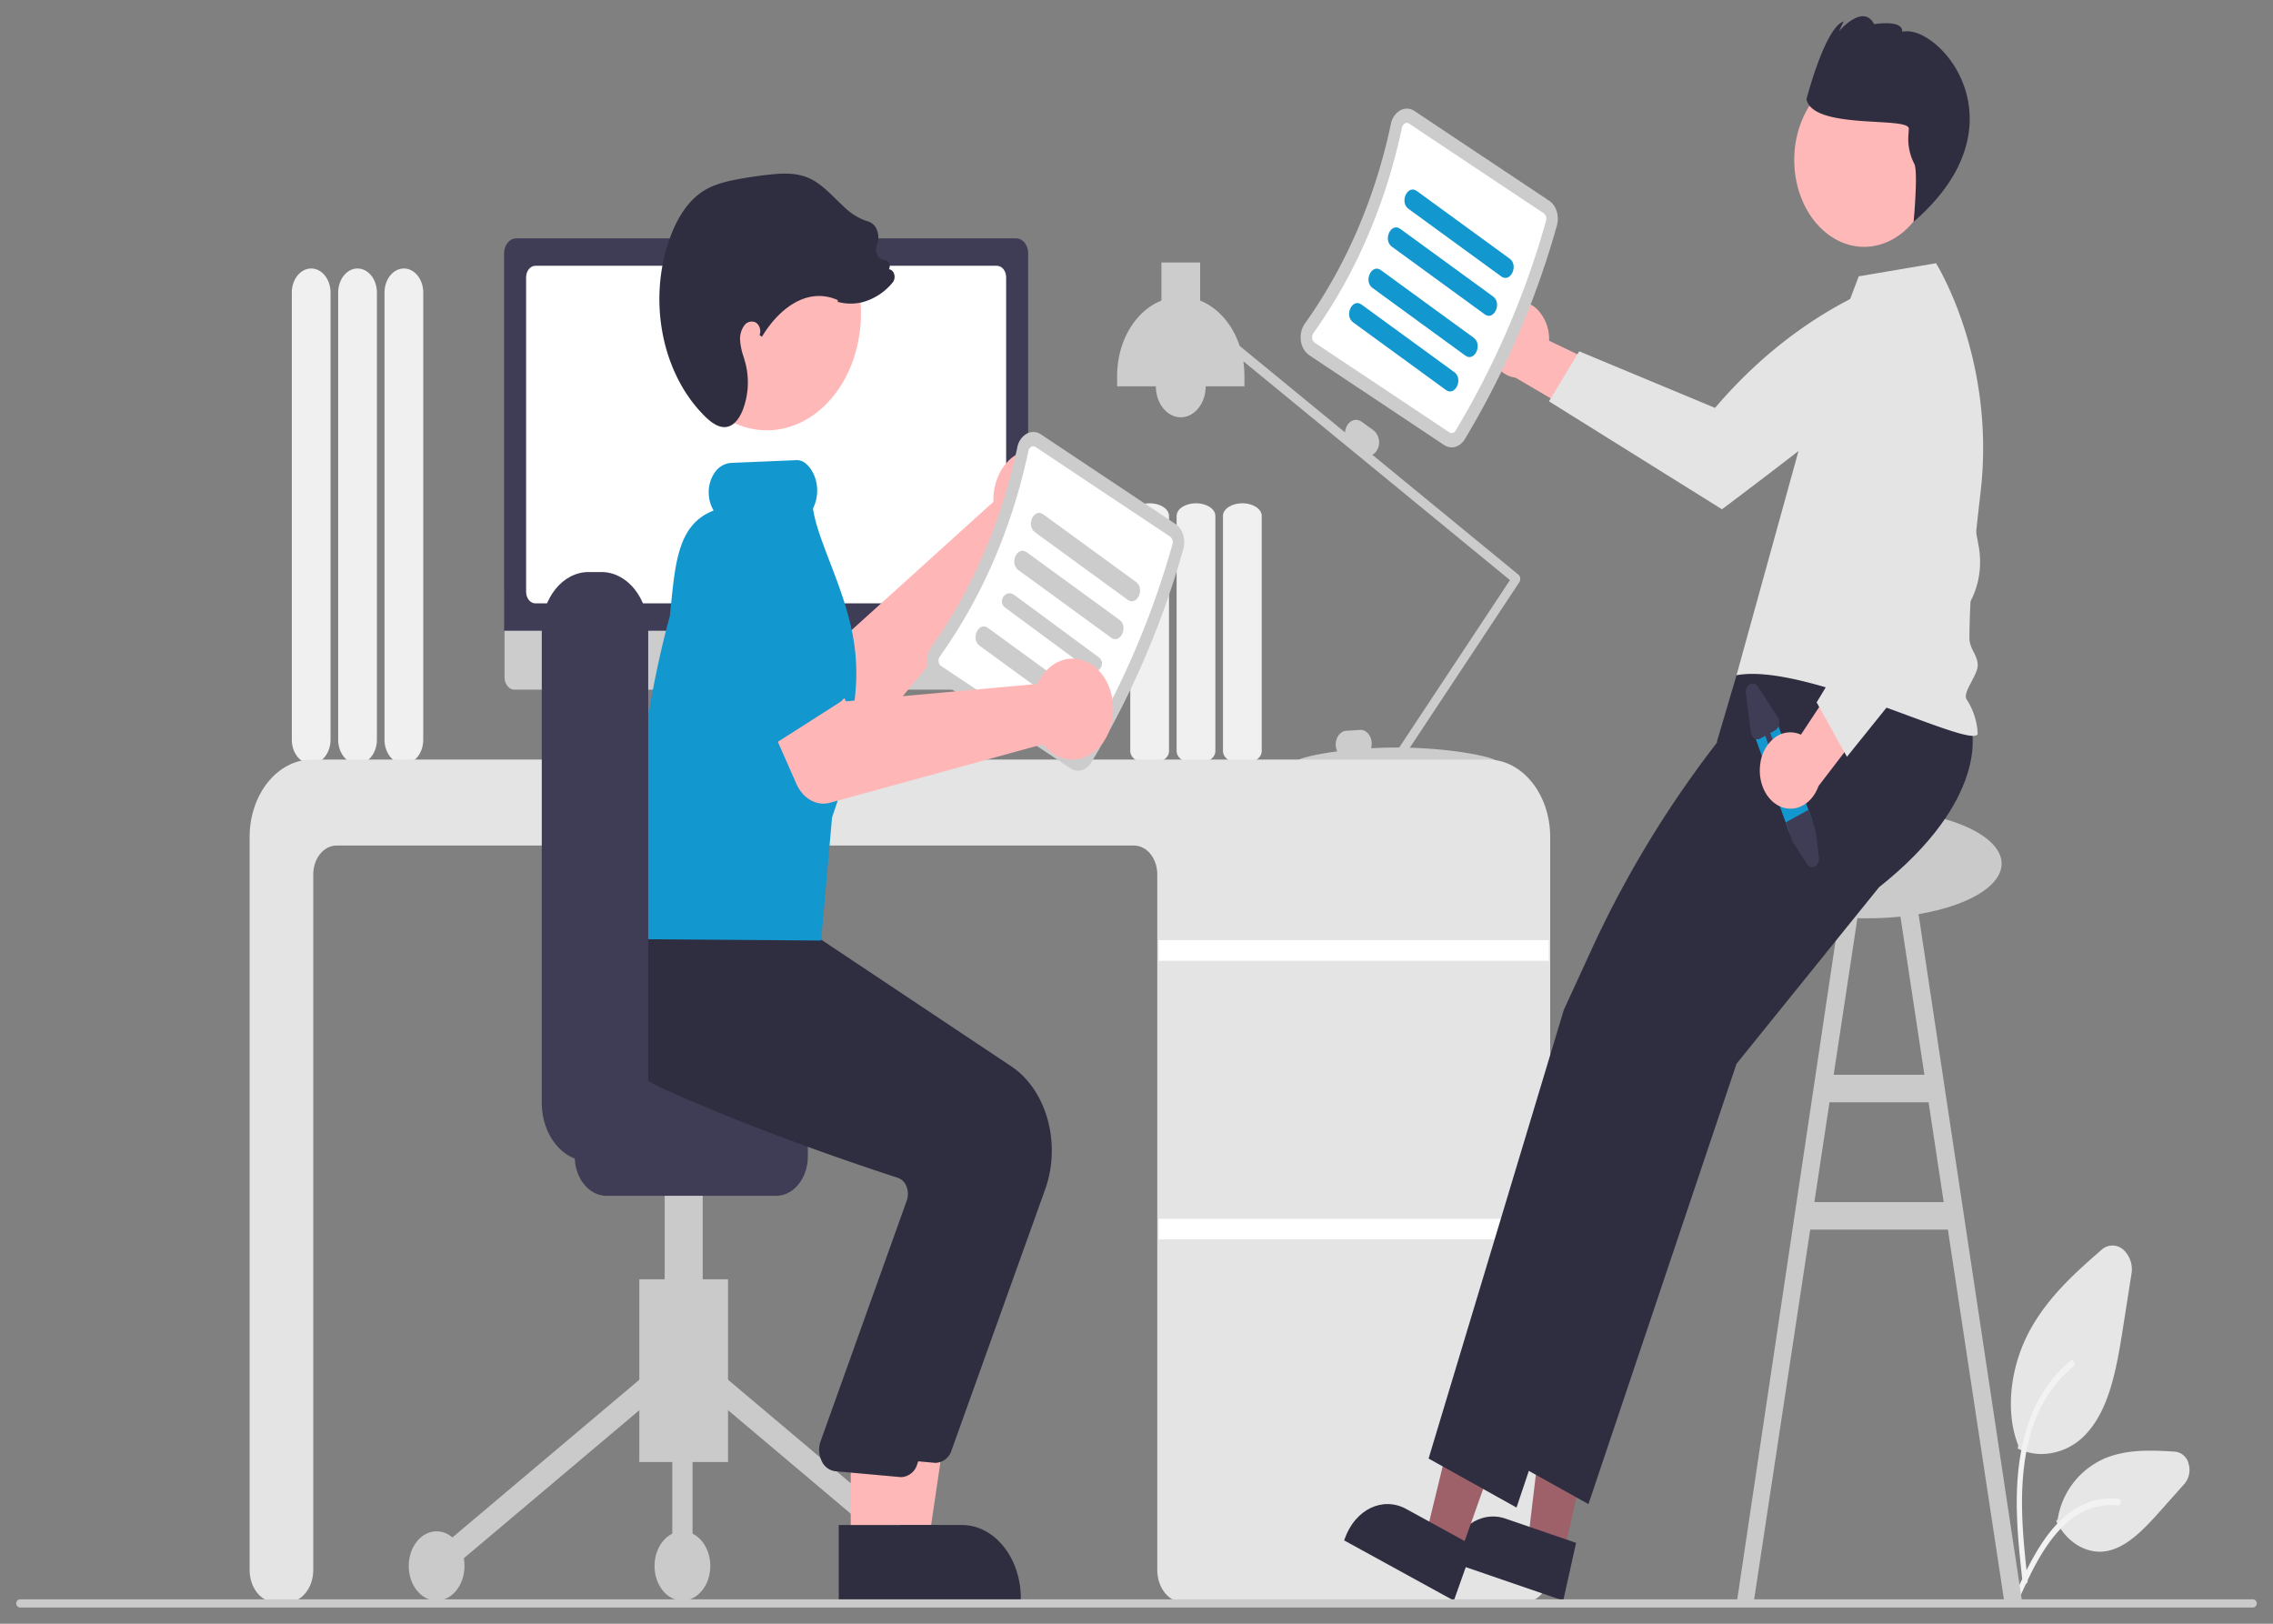 <svg xmlns="http://www.w3.org/2000/svg" xmlns:xlink="http://www.w3.org/1999/xlink" width="700" height="500" viewBox="0 0 700 500">
  <rect x="0" y="0" width="700" height="500" fill="#808080" stroke="none"/>
  <defs>
    <clipPath id="clip-work">
      <rect width="700" height="500"/>
    </clipPath>
  </defs>
  <g id="work" clip-path="url(#clip-work)">
    <g id="undraw_working_re_ddwy" transform="translate(5 5)">
      <path id="Path_1" data-name="Path 1" d="M328.25,437.16V299.454c0-4.1,2.671-7.415,5.965-7.415s5.965,3.32,5.965,7.415V437.16c0,4.1-2.671,7.415-5.965,7.415s-5.965-3.32-5.965-7.415Z" transform="translate(-214.834 -214.364)" fill="#f0f0f0"/>
      <path id="Path_2" data-name="Path 2" d="M311.5,437.16V299.454c0-4.1,2.671-7.415,5.965-7.415s5.965,3.32,5.965,7.415V437.16c0,4.1-2.671,7.415-5.965,7.415s-5.965-3.32-5.965-7.415Z" transform="translate(-212.358 -214.364)" fill="#f0f0f0"/>
      <path id="Path_3" data-name="Path 3" d="M294.75,437.16V299.454c0-4.1,2.671-7.415,5.965-7.415s5.965,3.32,5.965,7.415V437.16c0,4.1-2.671,7.415-5.965,7.415s-5.965-3.32-5.965-7.415Z" transform="translate(-209.882 -214.364)" fill="#f0f0f0"/>
      <path id="Path_4" data-name="Path 4" d="M925.5,640.268a17.221,17.221,0,0,1-7.048-1.521l-.349-.156.161-.959c-4.05-10.17-2.634-24.1,3.624-35.557,5.69-10.414,14.342-17.985,21.975-24.664a5,5,0,0,1,6.645-.158,8.23,8.23,0,0,1,2.6,7.6l-2.73,17.408c-1.97,12.558-4.313,24.444-11.263,31.856A18.919,18.919,0,0,1,925.5,640.268Z" transform="translate(-301.704 -197.527)" fill="#e6e6e6"/>
      <path id="Path_5" data-name="Path 5" d="M945.8,666.813c-5.372-.039-10.362-3.453-13.263-9.073l-.2-.383.472-.517a24.557,24.557,0,0,1,14.677-18.834c7.01-2.884,14.748-2.412,21.57-2h0a4.8,4.8,0,0,1,4.072,3.755,6.631,6.631,0,0,1-1.24,6.111l-7.676,8.613c-5.578,6.257-11.142,11.908-17.853,12.312Q946.076,666.814,945.8,666.813Z" transform="translate(-304.121 -193.992)" fill="#e6e6e6"/>
      <path id="Path_6" data-name="Path 6" d="M919.87,677.579c-1.134-10.493-2.3-21.12-1.5-31.725.706-9.418,2.967-18.617,7.571-26.16a38.885,38.885,0,0,1,8.787-10.117c.879-.7,1.687,1.065.813,1.766a40.662,40.662,0,0,0-12.878,19.745c-2.8,9.062-3.254,18.94-2.771,28.567.292,5.821.911,11.6,1.536,17.381a1.122,1.122,0,0,1-.562,1.258.672.672,0,0,1-.614-.1,1.006,1.006,0,0,1-.376-.613Z" transform="translate(-302.018 -195.55)" fill="#f2f2f2"/>
      <path id="Path_7" data-name="Path 7" d="M916.4,681.23c5.456-12.268,11.785-25.9,23.093-30.26A20.586,20.586,0,0,1,949.2,649.7c1.031.113.774,2.133-.256,2.02a20.262,20.262,0,0,0-15.5,5.211c-4.371,3.78-7.774,9.036-10.654,14.61-1.764,3.414-3.345,6.973-4.925,10.527-.505,1.136-1.982.316-1.471-.833Z" transform="translate(-301.75 -193.17)" fill="#f2f2f2"/>
      <path id="Path_8" data-name="Path 8" d="M899.266,691.625l5.509.157L871.557,471.2l-5.509,1.29,8.674,57.222H846.776l8.674-57.222-5.509-1.29L817,691.781l5.232-.157L839.55,577.379h42.4ZM840.835,568.9l4.657-30.719h30.515l4.657,30.719Z" transform="translate(-287.074 -203.744)" fill="#cacaca"/>
      <path id="Path_9" data-name="Path 9" d="M631.25,436.628v-72.44c0-2.151,2.676-3.9,5.965-3.9s5.965,1.75,5.965,3.9v72.439c0,2.151-2.676,3.9-5.965,3.9S631.25,438.779,631.25,436.628Z" transform="translate(-259.619 -210.318)" fill="#f0f0f0"/>
      <path id="Path_10" data-name="Path 10" d="M614.5,436.628v-72.44c0-2.151,2.676-3.9,5.965-3.9s5.965,1.75,5.965,3.9v72.439c0,2.151-2.676,3.9-5.965,3.9S614.5,438.779,614.5,436.628Z" transform="translate(-257.143 -210.318)" fill="#f0f0f0"/>
      <path id="Path_11" data-name="Path 11" d="M597.75,436.628v-72.44c0-2.151,2.676-3.9,5.965-3.9s5.965,1.75,5.965,3.9v72.439c0,2.151-2.676,3.9-5.965,3.9S597.75,438.779,597.75,436.628Z" transform="translate(-254.667 -210.318)" fill="#f0f0f0"/>
      <path id="Path_12" data-name="Path 12" d="M717.134,387.506a1.663,1.663,0,0,0-.559-1.089l-44.973-36.9a3.725,3.725,0,0,0,1.614-1.758h0a4.854,4.854,0,0,0-1.248-5.788l-3.69-2.648c-1.631-1.163-3.711-.47-4.656,1.551a4.932,4.932,0,0,0-.432,1.74L630.727,315.97c-2.207-6.643-6.656-11.741-12.161-13.936V290.289H606.635v11.746C598.513,305.263,593,314.646,593,325.245v3.178h11.931c0,5.265,3.434,9.534,7.67,9.534s7.67-4.268,7.67-9.534H632.2v-3.178a30.287,30.287,0,0,0-.345-4.54L713.981,388.1l-34.114,51.555c-.265,0-.528,0-.8,0-2.722,0-5.359.08-7.872.218a5.137,5.137,0,0,0,.195-1.635c-.1-2.334-1.7-4.126-3.581-4.011l-4.255.276c-1.878.128-3.319,2.117-3.227,4.452a4.923,4.923,0,0,0,.462,1.877c-7.524.994-12.4,2.364-12.4,3.061,0,1.142,13.092.055,29.479,0a1.392,1.392,0,0,0,.981,1.033,1.154,1.154,0,0,0,1.206-.556l.316-.477c16.339.057,29.376,1.137,29.376,0,0-1.075-11.592-3.748-26.611-4.177l33.718-50.956a1.876,1.876,0,0,0,.276-1.246Z" transform="translate(-253.965 -214.468)" fill="#ccc"/>
      <path id="Path_13" data-name="Path 13" d="M672.026,694.313h-105c-4.418-.007-8-4.457-8-9.949V470.16c0-4.907-3.2-8.884-7.152-8.889H306.252c-3.948.006-7.147,3.982-7.152,8.889v214.2c0,5.492-3.585,9.943-8,9.95H287.5c-4.418-.007-8-4.457-8-9.949V458.623c.012-13.157,8.59-23.819,19.174-23.834H660.857c10.585.015,19.162,10.677,19.174,23.834v225.74c-.005,5.493-3.586,9.944-8,9.95Z" transform="translate(-207.628 -205.902)" fill="#e4e4e4"/>
      <rect id="Rectangle_1" data-name="Rectangle 1" width="120.159" height="6.356" transform="translate(351.818 284.498)" fill="#fff"/>
      <rect id="Rectangle_2" data-name="Rectangle 2" width="120.159" height="6.356" transform="translate(351.818 370.3)" fill="#fff"/>
      <path id="Path_14" data-name="Path 14" d="M483.751,435.106,480.3,433.3l-2.369-21.519H446.379l-2.568,21.431-3.09,1.92a1,1,0,0,0-.386,1.025.787.787,0,0,0,.714.7h42.416a.794.794,0,0,0,.719-.731A.975.975,0,0,0,483.751,435.106Z" transform="translate(-231.398 -207.266)" fill="#e6e6e6"/>
      <path id="Path_15" data-name="Path 15" d="M529.66,416.217H374.686c-1.693,0-3.063-1.712-3.063-3.816V385.236h161.1V412.4c0,2.1-1.371,3.812-3.064,3.817Z" transform="translate(-221.244 -208.84)" fill="#ccc"/>
      <path id="Path_16" data-name="Path 16" d="M532.862,404.118h-161.4V287.889c0-2.539,1.658-4.6,3.7-4.6h154c2.043,0,3.7,2.061,3.7,4.6Z" transform="translate(-221.22 -214.883)" fill="#3f3d56"/>
      <path id="Path_17" data-name="Path 17" d="M524.4,395.21H382.274c-1.575,0-2.852-1.589-2.853-3.547V294.8c0-1.958,1.278-3.545,2.853-3.547H524.4c1.575,0,2.852,1.589,2.854,3.547v96.864c0,1.958-1.278,3.544-2.853,3.546Z" transform="translate(-222.397 -214.411)" fill="#fff"/>
      <path id="Path_18" data-name="Path 18" d="M735.087,301.757a8.233,8.233,0,0,1,7.61,2.861,13.166,13.166,0,0,1,3.121,9.089l31.161,14.909L762.86,341.153l-27.426-16.08c-4.763-.592-8.417-5.518-8.505-11.467S730.345,302.567,735.087,301.757Z" transform="translate(-273.761 -213.795)" fill="#ffb8b8"/>
      <path id="Path_19" data-name="Path 19" d="M856.673,294.841l5.272,11.913a36.436,36.436,0,0,1-9.342,19.29c-8.071,8.461-50.272,39.974-50.272,39.974l-53.277-33.246,9.32-15.395L800.2,334.8h0c15.516-18.212,34.24-31.667,54.68-39.293Z" transform="translate(-277.031 -214.198)" fill="#e4e4e4"/>
      <ellipse id="Ellipse_1" data-name="Ellipse 1" cx="41.579" cy="16.841" rx="41.579" ry="16.841" transform="translate(528.261 244.098)" fill="#cacaca"/>
      <path id="Path_20" data-name="Path 20" d="M557.3,450.381l-11.041-3.793,6.518-54.741,16.3,5.6Z" transform="translate(-80.741 23.229)" fill="#9e616a"/>
      <path id="Path_21" data-name="Path 21" d="M748.037,680.739l-35.6-12.233.124-.56c2.116-9.512,10.034-15.092,17.687-12.463h0l21.744,7.471Z" transform="translate(-271.619 -192.858)" fill="#2f2e41"/>
      <path id="Path_22" data-name="Path 22" d="M519.835,450.56l-10.479-5.752,12.861-52.977,15.466,8.488Z" transform="translate(-75.286 23.228)" fill="#9e616a"/>
      <path id="Path_23" data-name="Path 23" d="M708.828,680.953l-33.789-18.546.189-.531c3.207-9.028,11.695-13.115,18.958-9.129h0l20.637,11.327Z" transform="translate(-266.091 -193.072)" fill="#2f2e41"/>
      <path id="Path_24" data-name="Path 24" d="M876.644,428.193s5.554,21.39-28.524,48.441l-43.889,54.361-45.6,135.594L731.555,651.5l5.31-17.618,3.563-11.822,1.823-6.048,1.954-6.483,28.984-96.168,24.347-52.989.706-28.753,5.989-20.268,43.448-19.163Z" transform="translate(-274.445 -208.427)" fill="#2f2e41"/>
      <path id="Path_25" data-name="Path 25" d="M850.644,429.193s5.554,21.39-28.524,48.441l-43.889,54.361-45.6,135.594L705.555,652.5l5.31-17.618,3.563-11.822,1.823-6.048,1.954-6.483,28.984-96.168,8.152-17.742a327.349,327.349,0,0,1,38.9-64.42l7.992-10.269.852-15.889,18.594-12.852Z" transform="translate(-270.602 -208.368)" fill="#2f2e41"/>
      <path id="Path_26" data-name="Path 26" d="M840.837,330.563l13.635-36.016,23.795-4.035s18.58,29.424,13.7,70.769c-1.829,15.5-3.32,30.94-3.409,44.49-.024,3.605,2.514,5.215,2.557,8.474.042,3.2-4.809,8.417-3.409,10.593a21.262,21.262,0,0,1,3.409,10.593c-1.689,5-52.8-22.069-74.281-18.053Z" transform="translate(-287.05 -214.455)" fill="#e4e4e4"/>
      <path id="Path_60" data-name="Path 60" d="M27.112-.615C41.132-1.883,51.47,7.335,50.2,19.975S36.538,43.891,22.518,45.16-1.84,37.21-.571,24.57,13.092.654,27.112-.615Z" transform="matrix(0.511, -0.86, 0.86, 0.511, 537.258, 54.211)" fill="#ffb8b8"/>
      <path id="Path_27" data-name="Path 27" d="M873.629,253.363c-.041.7-.1,1.636-.164,2.691a16.548,16.548,0,0,0,1.874,8.135c1.2,2.531-.233,17.818-.233,17.818,35.254-30.546,7.4-61.234-3.5-58.506.228-3.885-8.659-2.346-8.659-2.346-3.386-6.555-10.807,2.146-10.807,2.146l1.432-2.995c-5.762,1.822-11.456,23.956-11.456,23.956C844.072,253.812,873.857,249.479,873.629,253.363Z" transform="translate(-290.786 -218.711)" fill="#2f2e41"/>
      <path id="Path_28" data-name="Path 28" d="M709.851,347.4a269.551,269.551,0,0,0,28.4-65.878c.8-2.919-.211-6.131-2.4-7.594L694.4,246.314a4.146,4.146,0,0,0-4.394-.222,6.138,6.138,0,0,0-2.9,4.228c-4.825,22.772-13.895,43.812-26.475,61.419a7.434,7.434,0,0,0-1.225,5.346,6.308,6.308,0,0,0,2.582,4.425l41.455,27.611c2.19,1.451,4.9.721,6.414-1.726Z" transform="translate(-263.768 -217.119)" fill="#ccc"/>
      <path id="Path_29" data-name="Path 29" d="M707.636,344.508a1.343,1.343,0,0,1-1.913.491l-41.456-27.611a1.849,1.849,0,0,1-.77-1.315,2.267,2.267,0,0,1,.383-1.654c12.951-18.125,22.288-39.786,27.255-63.229a1.877,1.877,0,0,1,.894-1.312,1.219,1.219,0,0,1,1.31.067l41.454,27.61a2.118,2.118,0,0,1,.731,2.254A264.721,264.721,0,0,1,707.636,344.508Z" transform="translate(-264.382 -216.873)" fill="#fff"/>
      <path id="Path_30" data-name="Path 30" d="M698.063,275.03l28.593,20.832c2.845,2.073,5.421-3.419,2.581-5.488l-28.593-20.832c-2.845-2.073-5.421,3.419-2.581,5.488Z" transform="translate(-269.312 -215.725)" fill="#1397cf"/>
      <path id="Path_31" data-name="Path 31" d="M692.063,286.03l28.593,20.832c2.845,2.073,5.421-3.419,2.581-5.488l-28.593-20.832c-2.845-2.073-5.421,3.419-2.581,5.488Z" transform="translate(-268.425 -215.073)" fill="#1397cf"/>
      <path id="Path_32" data-name="Path 32" d="M685.063,298.03l28.593,20.832c2.845,2.073,5.421-3.419,2.581-5.488l-28.593-20.832c-2.845-2.073-5.421,3.419-2.581,5.488Z" transform="translate(-267.391 -214.362)" fill="#1397cf"/>
      <path id="Path_33" data-name="Path 33" d="M678.063,308.03l28.593,20.832c2.845,2.073,5.421-3.419,2.581-5.488l-28.593-20.832c-2.845-2.073-5.421,3.419-2.581,5.488Z" transform="translate(-266.356 -213.769)" fill="#1397cf"/>
      <path id="Path_34" data-name="Path 34" d="M829.959,423.533l10.734,30.005a5.742,5.742,0,0,1-.272,4.5,3.575,3.575,0,0,1-3.869,2.139,2.987,2.987,0,0,1-.74-.245,4.358,4.358,0,0,1-2.128-2.515l-10.734-30c-.861-2.405.011-5.223,1.946-6.292s4.2.013,5.062,2.419Z" transform="translate(-287.905 -206.737)" fill="#1397cf"/>
      <path id="Path_35" data-name="Path 35" d="M841.6,449.416l2.151,6.056,1.1,8.585a2.771,2.771,0,0,1-1.214,2.782,1.838,1.838,0,0,1-2.475-.743l-4.45-6.883-2.119-5.924Z" transform="translate(-289.674 -205.035)" fill="#3f3d56"/>
      <path id="Path_36" data-name="Path 36" d="M820.2,415.663l1.538,12.012a2.648,2.648,0,0,0,1.067,1.875,1.73,1.73,0,0,0,1.846.09l1.525-.843,2.943,8.227a.8.8,0,0,0,1.125.537,1.174,1.174,0,0,0,.432-1.4l-2.943-8.227,1.525-.843a2.881,2.881,0,0,0,1.064-3.424,2.786,2.786,0,0,0-.287-.581l-6.146-9.466a1.839,1.839,0,0,0-2.476-.742,2.773,2.773,0,0,0-1.215,2.782Z" transform="translate(-287.544 -207.214)" fill="#3f3d56"/>
      <path id="Path_37" data-name="Path 37" d="M825.406,438.256a11.93,11.93,0,0,1,4.579-8.078,7.791,7.791,0,0,1,7.923-.822L859.1,397.283l5.131,20.6-20.91,27.3c-1.951,5.433-6.862,8.194-11.433,6.426s-7.355-7.5-6.482-13.354Z" transform="translate(-288.293 -208.125)" fill="#ffb8b8"/>
      <path id="Path_38" data-name="Path 38" d="M855.12,441.992l-9.333-16.757,26.5-43.923-13.653-36.365.994-43.256,11.282-2.59.14.087a33.454,33.454,0,0,1,12.015,17.4c2.814,8.746,9.1,41.577,12.592,60.369,1.4,7.4-.4,15.179-4.739,20.539Z" transform="translate(-291.329 -213.946)" fill="#e4e4e4"/>
      <path id="Path_39" data-name="Path 39" d="M535.828,358.319a19.372,19.372,0,0,0-.077,2.453l-47.785,43.212-13.128-7.222-11.357,23.2,22.24,15.592c3.691,2.587,8.312,1.836,11.343-1.844l48.094-58.391c5.04,1.592,10.347-.859,13.329-6.156a18.721,18.721,0,0,0,.084-17.674c-2.931-5.34-8.214-7.869-13.269-6.352s-8.828,6.765-9.474,13.179Z" transform="translate(-234.822 -211.242)" fill="#ffb6b6"/>
      <path id="Path_40" data-name="Path 40" d="M481.728,403.561l-13.935,28.863a5.508,5.508,0,0,1-3.683,3.138,4.634,4.634,0,0,1-4.317-1.416l-20.864-21.3c-7.039-5.286-9.3-16.664-5.046-25.415s13.407-11.558,20.446-6.272l24.858,12.816a6.309,6.309,0,0,1,3.037,4.069,8.1,8.1,0,0,1-.495,5.516Z" transform="translate(-230.129 -209.239)" fill="#1397cf"/>
      <rect id="Rectangle_3" data-name="Rectangle 3" width="27.315" height="56.264" transform="translate(219.207 445.197) rotate(180)" fill="#cacaca"/>
      <path id="Path_61" data-name="Path 61" d="M6.63.337l7.283-.7L4.967,84.925l-7.283.7Z" transform="translate(210.332 430.424) rotate(-55.841)" fill="#cacaca"/>
      <path id="Path_62" data-name="Path 62" d="M.337,6.63,85.63-2.315l-.7,7.283L-.368,13.912Z" transform="translate(123.704 468.706) rotate(-34.159)" fill="#cacaca"/>
      <ellipse id="Ellipse_3" data-name="Ellipse 3" cx="8.585" cy="10.671" rx="8.585" ry="10.671" transform="translate(273.056 466.539)" fill="#cacaca"/>
      <ellipse id="Ellipse_4" data-name="Ellipse 4" cx="8.585" cy="10.671" rx="8.585" ry="10.671" transform="translate(196.574 466.539)" fill="#cacaca"/>
      <ellipse id="Ellipse_5" data-name="Ellipse 5" cx="8.585" cy="10.671" rx="8.585" ry="10.671" transform="translate(120.873 466.539)" fill="#cacaca"/>
      <rect id="Rectangle_6" data-name="Rectangle 6" width="6.243" height="55.294" transform="translate(202.037 421.916)" fill="#cacaca"/>
      <rect id="Rectangle_7" data-name="Rectangle 7" width="11.706" height="74.696" transform="translate(211.403 414.155) rotate(180)" fill="#cacaca"/>
      <path id="Path_41" data-name="Path 41" d="M396.984,551.819V534.358c.006-6.694,4.37-12.118,9.755-12.126h52.289c5.385.008,9.749,5.432,9.755,12.126v17.461c-.006,6.694-4.37,12.118-9.755,12.126H406.739C401.354,563.937,396.99,558.513,396.984,551.819Z" transform="translate(-224.993 -200.718)" fill="#3f3d56"/>
      <path id="Path_42" data-name="Path 42" d="M312.641,446.738H327.1l6.881-46.62H312.639Z" transform="translate(-46.21 23.719)" fill="#ffb8b8"/>
      <path id="Path_43" data-name="Path 43" d="M503.476,680.593l46.628,0v-.733c0-12.459-8.125-22.559-18.149-22.559h-28.48Z" transform="translate(-240.733 -192.711)" fill="#2f2e41"/>
      <path id="Path_44" data-name="Path 44" d="M515.4,644.828l28.829-80.357c4.991-14.045.464-30.5-10.4-37.8l-62.531-41.68-28.534-3.017L416.437,479l-.19.4c-.243.51-5.9,12.66-2.077,25.983,2.9,10.106,10.449,18,22.433,23.462,27.972,12.749,60.285,23.645,72.879,27.737a4.368,4.368,0,0,1,2.608,2.58,6.265,6.265,0,0,1,.231,4.1l-26.783,74.8a8.006,8.006,0,0,0,.5,5.795,5.294,5.294,0,0,0,4,3.045l20.013,1.811a4.319,4.319,0,0,0,.507.03A5.39,5.39,0,0,0,515.4,644.828Z" transform="translate(-227.338 -203.281)" fill="#2f2e41"/>
      <path id="Path_45" data-name="Path 45" d="M301.568,446.738h14.46l6.881-46.62H301.566Z" transform="translate(-44.573 23.719)" fill="#ffb8b8"/>
      <path id="Path_46" data-name="Path 46" d="M492.4,680.593l46.628,0v-.733c0-12.459-8.125-22.559-18.148-22.559H492.4Z" transform="translate(-239.096 -192.711)" fill="#2f2e41"/>
      <path id="Path_47" data-name="Path 47" d="M503.962,648.959,532.792,568.6c4.991-14.045.464-30.5-10.4-37.8l-62.531-41.68L431.324,486.1l-20.616-2.223,0-.352c-.243.51-5.9,12.66-2.077,25.983,2.9,10.106,4.552,18,16.536,23.462,27.972,12.749,60.285,23.645,72.879,27.737a4.368,4.368,0,0,1,2.608,2.58,6.265,6.265,0,0,1,.231,4.1l-26.783,74.8a8.006,8.006,0,0,0,.5,5.795,5.294,5.294,0,0,0,4,3.045l20.013,1.811a4.333,4.333,0,0,0,.507.03,5.389,5.389,0,0,0,4.843-3.91Z" transform="translate(-226.519 -203.013)" fill="#2f2e41"/>
      <path id="Path_63" data-name="Path 63" d="M36.833-.443c19.68-.875,34.924,11.555,34.049,27.763S53.344,57.377,33.664,58.252-1.26,46.7-.385,30.489,17.153.432,36.833-.443Z" transform="translate(194.899 119.097) rotate(-76.623)" fill="#ffb8b8"/>
      <path id="Path_48" data-name="Path 48" d="M574.851,441.4a269.546,269.546,0,0,0,28.4-65.878c.8-2.919-.211-6.131-2.4-7.594L559.4,340.314a4.146,4.146,0,0,0-4.394-.222,6.138,6.138,0,0,0-2.9,4.228c-4.825,22.772-13.895,43.812-26.476,61.419a7.434,7.434,0,0,0-1.225,5.346,6.308,6.308,0,0,0,2.583,4.425l41.455,27.61C570.627,444.573,573.34,443.843,574.851,441.4Z" transform="translate(-243.814 -211.547)" fill="#ccc"/>
      <path id="Path_49" data-name="Path 49" d="M572.636,438.508a1.343,1.343,0,0,1-1.913.491l-41.456-27.611a1.849,1.849,0,0,1-.77-1.315,2.266,2.266,0,0,1,.383-1.654c12.951-18.125,22.288-39.786,27.256-63.229a1.877,1.877,0,0,1,.894-1.312,1.219,1.219,0,0,1,1.31.067l41.454,27.61a2.118,2.118,0,0,1,.731,2.254,264.72,264.72,0,0,1-27.89,64.7Z" transform="translate(-244.428 -211.301)" fill="#fff"/>
      <path id="Path_50" data-name="Path 50" d="M563.063,369.03l28.593,20.832c2.845,2.073,5.421-3.419,2.581-5.488l-28.593-20.832c-2.845-2.073-5.421,3.419-2.581,5.488Z" transform="translate(-249.358 -210.153)" fill="#ccc"/>
      <path id="Path_51" data-name="Path 51" d="M557.063,380.03l28.593,20.832c2.845,2.073,5.421-3.419,2.581-5.488l-28.593-20.832c-2.845-2.073-5.421,3.419-2.581,5.488Z" transform="translate(-248.471 -209.501)" fill="#ccc"/>
      <path id="Path_52" data-name="Path 52" d="M552.384,390.9l26,19.189c2.587,1.909,5.354-2.038,2.771-3.944l-26-19.189c-2.587-1.909-5.354,2.038-2.771,3.944Z" transform="translate(-247.809 -208.768)" fill="#ccc"/>
      <path id="Path_53" data-name="Path 53" d="M543.063,402.03l28.593,20.832c2.845,2.073,5.421-3.419,2.581-5.488l-28.593-20.832c-2.845-2.073-5.421,3.419-2.581,5.488Z" transform="translate(-246.402 -208.197)" fill="#ccc"/>
      <path id="Path_54" data-name="Path 54" d="M476.054,495.685l-57.33-.426-.016-.507c-1.093-35.755,2.422-68.144,10.748-99.016.118-1.155.245-2.391.37-3.6,1.422-13.812,2.551-24.778,13.118-28.862a10.8,10.8,0,0,1-1.493-5.015,10.592,10.592,0,0,1,1.828-6.673,6.654,6.654,0,0,1,4.9-2.973l20.406-.864a4.212,4.212,0,0,1,2.963,1.249c3.209,2.963,4.214,8.383,2.372,12.793-.24.595-.332.866-.367.984.725,4.724,2.878,10.336,5.156,16.275,3.261,8.5,6.958,18.14,7.908,28.451a64.462,64.462,0,0,1-.632,16.683,40.766,40.766,0,0,0-.291,8.954c.186,4.43.362,8.612-1.652,12.656-.513,1.1-1.1,2.265-1.79,3.561l-2.834,8.419Z" transform="translate(-228.175 -211.062)" fill="#1397cf"/>
      <path id="Path_55" data-name="Path 55" d="M385.079,543.792V398.182c.009-9.879,6.45-17.886,14.4-17.9h3.982c7.948.011,14.389,8.017,14.4,17.9V543.792c-.009,9.88-6.45,17.886-14.4,17.9h-3.982c-7.948-.011-14.389-8.017-14.4-17.9Z" transform="translate(-223.233 -209.133)" fill="#3f3d56"/>
      <path id="Path_56" data-name="Path 56" d="M550.285,411.312a16.229,16.229,0,0,0-1.107,2.033l-58.936,5.349-8.083-14.747L462.66,416.2l12.268,27.835c2.036,4.619,6.28,7.013,10.418,5.876l65.644-18.038c3.605,4.659,9.153,6.059,13.935,3.517s7.8-8.5,7.577-14.956-3.635-12.073-8.573-14.1S553.558,406.289,550.285,411.312Z" transform="translate(-234.7 -207.73)" fill="#ffb6b6"/>
      <path id="Path_57" data-name="Path 57" d="M485.43,420.8l-24.092,15.371a4.427,4.427,0,0,1-4.461.248,6.276,6.276,0,0,1-3.065-4.036l-8.676-31.78c-3.7-9.083-.806-20.178,6.483-24.824-10.68,6.814,11.563-12.541,20.052,8.016l15.67,27.2a8,8,0,0,1,.851,5.448,6.613,6.613,0,0,1-2.763,4.36Z" transform="translate(-231.872 -209.505)" fill="#1397cf"/>
      <path id="Path_58" data-name="Path 58" d="M447.6,342.518c-1.744,0-3.668-1.045-5.837-3.161-13.12-12.805-17.746-34.924-11.3-54.05,1.577-4.683,4.527-11.048,9.623-14.778,3.663-2.68,7.967-3.648,11.713-4.346,3.243-.6,6.527-1.085,9.76-1.428,3.863-.411,8.326-.688,12.4,1.234,2.982,1.409,5.52,3.9,7.975,6.3.856.838,1.74,1.706,2.626,2.509a18.1,18.1,0,0,0,7.267,4.387,4.168,4.168,0,0,1,2.664,2.426,6.137,6.137,0,0,1,.284,4.162c-.383,1.334-.728,2.538-.029,3.841a2.638,2.638,0,0,0,2.306,1.461,1.373,1.373,0,0,1,1.209.784,2.189,2.189,0,0,1,.158,1.684l-.112.359a1.884,1.884,0,0,1,1.449,1.172,2.8,2.8,0,0,1-.35,2.932,18.208,18.208,0,0,1-9.3,6.053,15.038,15.038,0,0,1-7.243-.021l-.384-.093.047-.53c-9.667-4.286-18.394,2.987-23.368,11.3l-.719-.564a3.135,3.135,0,0,0,.091-2.009,3.032,3.032,0,0,0-1.24-1.823,2.8,2.8,0,0,0-3.532.876,6.9,6.9,0,0,0-1.321,4.54,19.48,19.48,0,0,0,1.066,5.091c.234.772.476,1.57.672,2.375a23.763,23.763,0,0,1-.824,13.808c-.753,1.971-2.115,4.483-4.326,5.262A4.236,4.236,0,0,1,447.6,342.518Z" transform="translate(-229.516 -215.999)" fill="#2f2e41"/>
      <path id="Path_59" data-name="Path 59" d="M884.15,681.43H196.177a1.291,1.291,0,0,1,0-2.523H884.148a1.291,1.291,0,0,1,0,2.523Z" transform="translate(-195.162 -191.43)" fill="#cacaca"/>
    </g>
  </g>
</svg>
